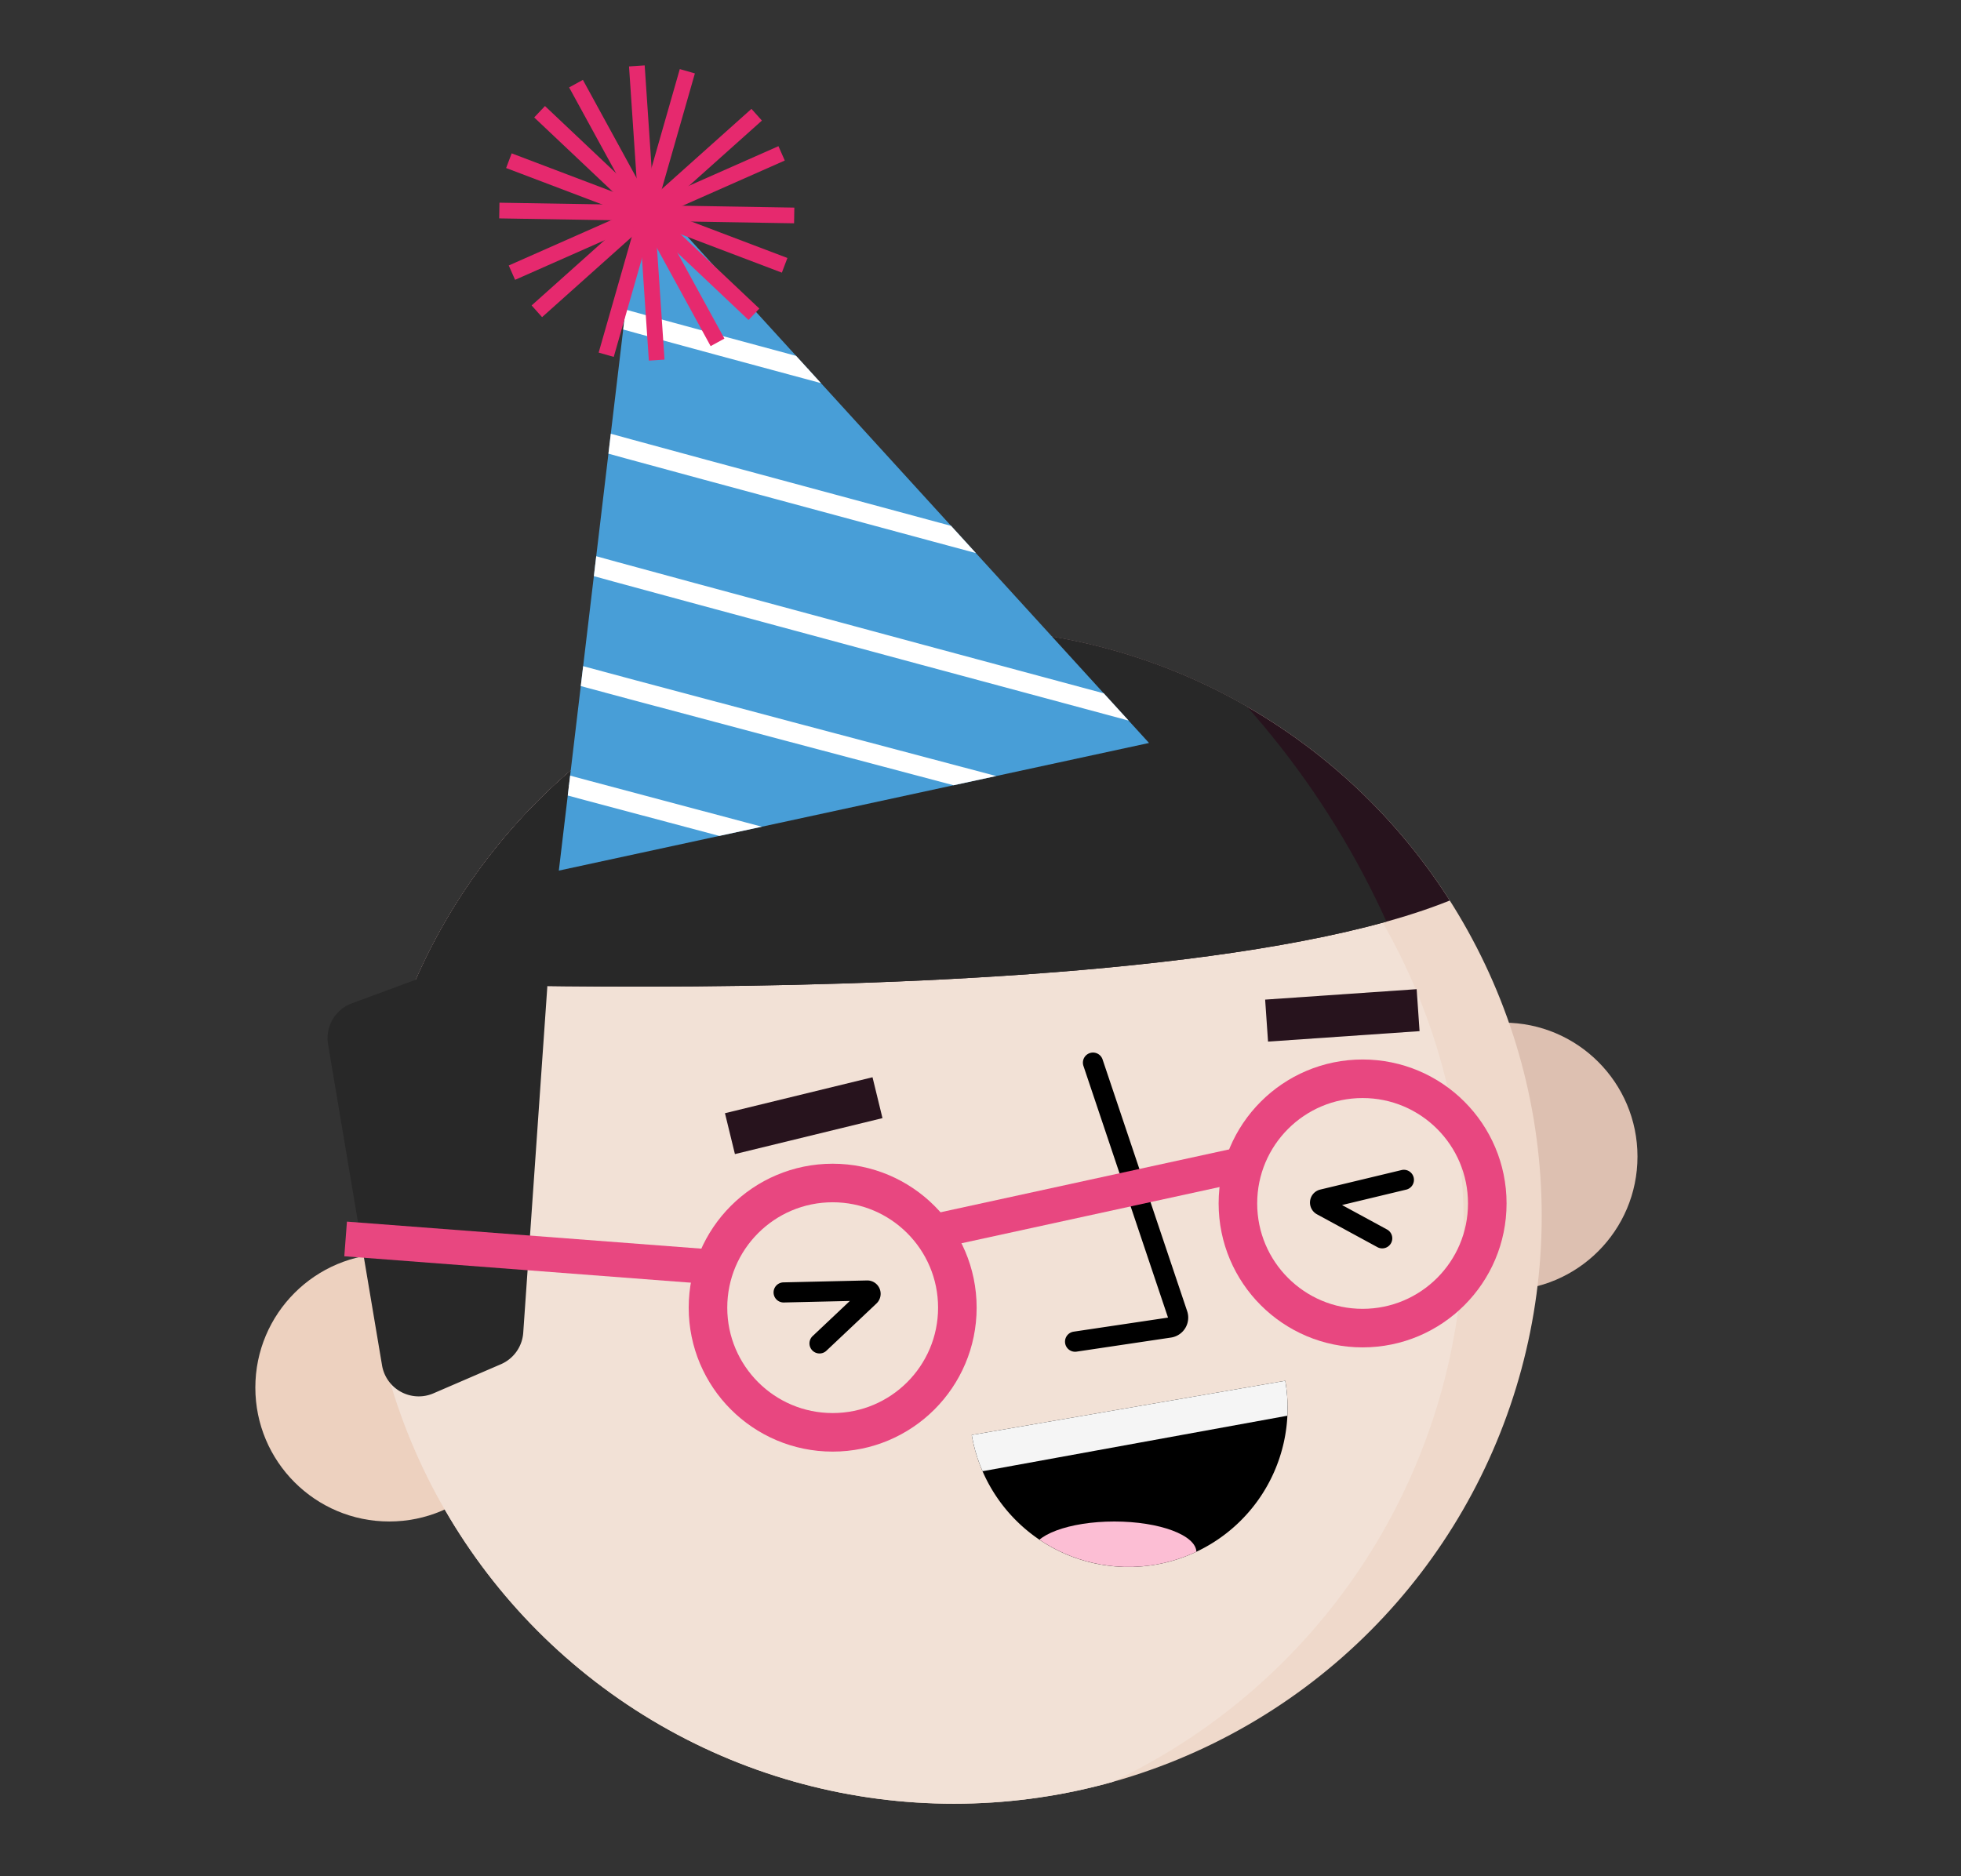 <svg id="Layer_1" data-name="Layer 1" xmlns="http://www.w3.org/2000/svg" xmlns:xlink="http://www.w3.org/1999/xlink" viewBox="0 0 203.826 195.02"><rect x="0" y="0" width="203.826" height="195.02" fill="#333333" stroke="none"/><defs><clipPath id="clip-path"><circle id="_Ellipse_" data-name="&lt;Ellipse&gt;" cx="99.155" cy="126.418" r="61.09" fill="#efd9cb"/></clipPath><clipPath id="clip-path-2"><path id="_Clipping_Path_" data-name="&lt;Clipping Path&gt;" d="M40.579,102.108s115.08,4.886,120.539-17.335L129.487,52.305,77.359,48.112,46.076,63.555Z" fill="#27131d"/></clipPath><clipPath id="clip-path-3"><path id="_Clipping_Path_2" data-name="&lt;Clipping Path&gt;" d="M133.59,143.54A16.535,16.535,0,0,1,101,149.175Z"/></clipPath><clipPath id="clip-path-4"><polygon id="_Clipping_Path_3" data-name="&lt;Clipping Path&gt;" points="58.085 90.504 66.561 19.239 119.429 77.236 58.085 90.504" fill="#489ed7"/></clipPath></defs><title>Jam_Birthday_Assets</title><circle cx="156.281" cy="120.23" r="13.919" fill="#ddc0b1"/><circle cx="40.459" cy="144.248" r="13.919" fill="#edd1bf"/><circle id="_Ellipse_2" data-name="&lt;Ellipse&gt;" cx="99.155" cy="126.418" r="61.09" fill="#efd9cb"/><g clip-path="url(#clip-path)"><circle cx="88.363" cy="127.581" r="63.78" fill="#f2e1d6"/><path id="_Clipping_Path_4" data-name="&lt;Clipping Path&gt;" d="M40.579,102.108s115.08,4.886,120.539-17.335L129.487,52.305,77.359,48.112,46.076,63.555Z" fill="#27131d"/><g clip-path="url(#clip-path-2)"><ellipse cx="64.381" cy="132.727" rx="87.692" ry="88.679" fill="#282828"/></g></g><path id="_Clipping_Path_5" data-name="&lt;Clipping Path&gt;" d="M133.59,143.54A16.535,16.535,0,0,1,101,149.175Z"/><g clip-path="url(#clip-path-3)"><rect x="99.925" y="144.112" width="35.059" height="5.989" transform="translate(-24.459 23.427) rotate(-10.322)" fill="#f5f5f5"/><ellipse cx="115.825" cy="161.362" rx="8.529" ry="3.193" fill="#fcbed4"/></g><path d="M113.606,110.469l8.793,26.168a1.049,1.049,0,0,1-.84,1.372l-9.812,1.463" fill="none" stroke="#000" stroke-linecap="round" stroke-miterlimit="10" stroke-width="2.099"/><polygon id="_Clipping_Path_6" data-name="&lt;Clipping Path&gt;" points="58.085 90.504 66.561 19.239 119.429 77.236 58.085 90.504" fill="#489ed7"/><g clip-path="url(#clip-path-4)"><path d="M53.3,80.071c1,.366,47.133,12.565,47.133,12.565" fill="#fff" stroke="#fff" stroke-miterlimit="10" stroke-width="2.062"/><path d="M58.024,69.6c1,.366,47.133,12.566,47.133,12.566" fill="#fff" stroke="#fff" stroke-miterlimit="10" stroke-width="2.062"/><path d="M60.69,58.528c1,.366,69.639,18.817,69.639,18.817" fill="#fff" stroke="#fff" stroke-miterlimit="10" stroke-width="2.062"/><path d="M62.057,45.755c1,.367,69.639,18.818,69.639,18.818" fill="#fff" stroke="#fff" stroke-miterlimit="10" stroke-width="2.062"/><path d="M63.444,32.808c1,.366,69.639,18.818,69.639,18.818" fill="#fff" stroke="#fff" stroke-miterlimit="10" stroke-width="2.062"/></g><line x1="56.085" y1="11.616" x2="78.364" y2="32.67" fill="#fff" stroke="#e6296e" stroke-miterlimit="10" stroke-width="1.631"/><line x1="78.649" y1="11.926" x2="55.8" y2="32.36" fill="#fff" stroke="#e6296e" stroke-miterlimit="10" stroke-width="1.631"/><line x1="59.87" y1="8.696" x2="74.579" y2="35.59" fill="#fff" stroke="#e6296e" stroke-miterlimit="10" stroke-width="1.631"/><line x1="81.241" y1="15.942" x2="53.208" y2="28.344" fill="#fff" stroke="#e6296e" stroke-miterlimit="10" stroke-width="1.631"/><line x1="66.194" y1="6.851" x2="68.256" y2="37.435" fill="#fff" stroke="#e6296e" stroke-miterlimit="10" stroke-width="1.631"/><line x1="82.55" y1="22.398" x2="51.9" y2="21.887" fill="#fff" stroke="#e6296e" stroke-miterlimit="10" stroke-width="1.631"/><line x1="71.442" y1="7.407" x2="63.008" y2="36.878" fill="#fff" stroke="#e6296e" stroke-miterlimit="10" stroke-width="1.631"/><line x1="81.555" y1="27.581" x2="52.895" y2="16.705" fill="#fff" stroke="#e6296e" stroke-miterlimit="10" stroke-width="1.631"/><rect x="75.645" y="113.794" width="15.786" height="4.374" transform="translate(-25.088 23.08) rotate(-13.698)" fill="#27131d"/><rect x="131.631" y="103.368" width="15.786" height="4.374" transform="translate(-6.932 9.849) rotate(-3.945)" fill="#27131d"/><path d="M56.886,102.611l-2.5,35.929a3.863,3.863,0,0,1-2.324,3.28l-7.009,3.025a3.866,3.866,0,0,1-5.343-2.908L34.1,108.569a3.866,3.866,0,0,1,2.472-4.267l15.123-5.585A3.864,3.864,0,0,1,56.886,102.611Z" fill="#282828"/><circle cx="86.548" cy="135.939" r="12.96" fill="none" stroke="#e84780" stroke-miterlimit="10" stroke-width="4.008"/><circle cx="141.628" cy="125.104" r="12.96" fill="none" stroke="#e84780" stroke-miterlimit="10" stroke-width="4.008"/><line x1="72.835" y1="131.611" x2="35.924" y2="128.795" fill="#eeb001" stroke="#e84780" stroke-miterlimit="10" stroke-width="3.612"/><line x1="129.934" y1="120.86" x2="96.269" y2="128.195" fill="#eeb001" stroke="#e84780" stroke-miterlimit="10" stroke-width="3.612"/><path d="M145.919,122.651l-8.45,2.029a.343.343,0,0,0-.084.635l6.282,3.415" fill="none" stroke="#000" stroke-linecap="round" stroke-miterlimit="10" stroke-width="2.091"/><path d="M81.45,134.355l8.687-.2a.343.343,0,0,1,.244.592l-5.2,4.907" fill="none" stroke="#000" stroke-linecap="round" stroke-miterlimit="10" stroke-width="2.091"/></svg>